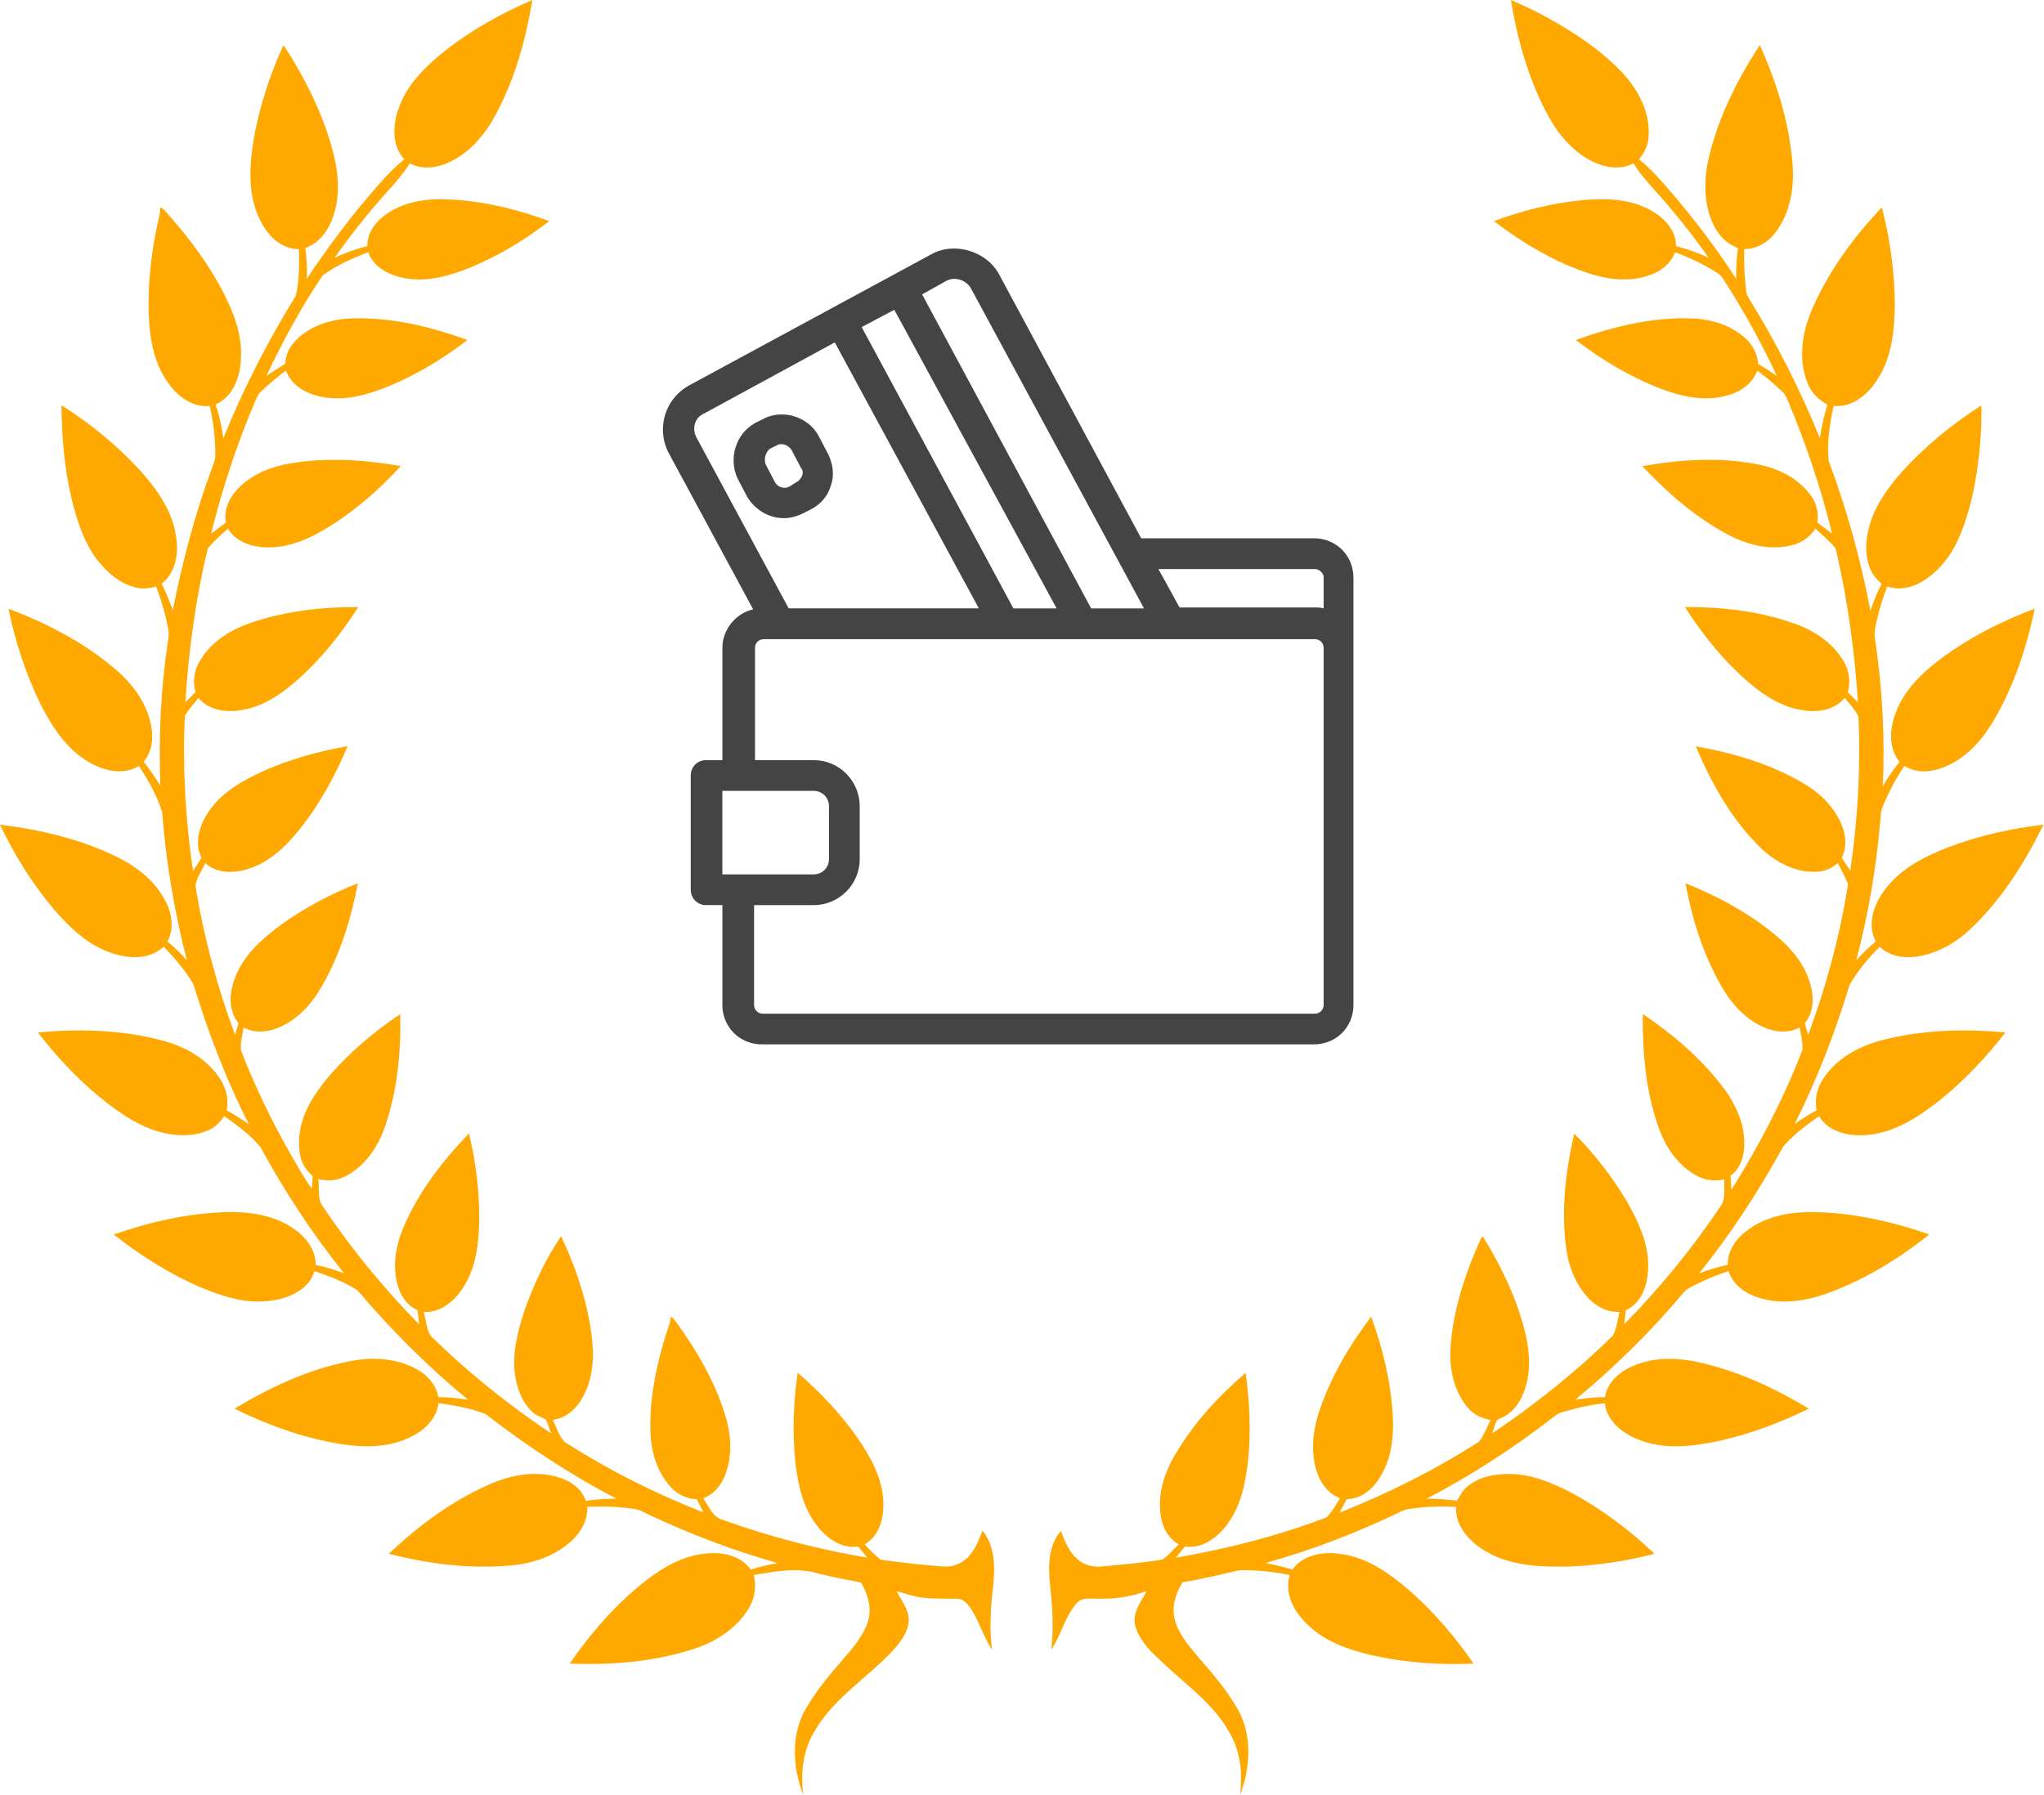 <svg width="74" height="65" viewBox="0 0 74 65" fill="none" xmlns="http://www.w3.org/2000/svg">
<path d="M57.379 1.478C56.541 0.893 55.64 0.398 54.7 0C54.924 1.371 55.301 2.731 55.932 3.972C56.296 4.697 56.803 5.381 57.524 5.779C58.005 6.053 58.626 6.19 59.137 5.914C59.358 6.274 59.636 6.592 59.919 6.904C60.615 7.673 61.263 8.485 61.859 9.335C61.478 9.157 61.082 9.017 60.676 8.911C60.686 8.305 60.203 7.842 59.704 7.584C58.952 7.183 58.072 7.176 57.244 7.253C56.164 7.361 55.102 7.629 54.085 8.008C55.106 8.785 56.224 9.457 57.441 9.872C58.133 10.111 58.897 10.218 59.609 10.002C60.057 9.877 60.477 9.583 60.645 9.135C61.182 9.328 61.696 9.583 62.18 9.886C62.272 9.938 62.334 10.025 62.391 10.111C63.115 11.23 63.764 12.4 64.326 13.61C64.104 13.457 63.876 13.313 63.646 13.173C63.632 12.774 63.405 12.414 63.098 12.17C62.61 11.771 61.982 11.573 61.359 11.535C59.887 11.463 58.428 11.815 57.051 12.312C57.969 13.018 58.974 13.623 60.054 14.049C60.82 14.348 61.67 14.552 62.485 14.332C62.972 14.219 63.443 13.91 63.616 13.421C63.955 13.664 64.27 13.938 64.57 14.226C64.63 14.283 64.661 14.362 64.695 14.435C65.37 16.019 65.918 17.657 66.33 19.328C66.156 19.191 65.978 19.059 65.798 18.929C65.84 18.602 65.782 18.259 65.588 17.987C65.139 17.323 64.366 16.949 63.598 16.807C62.232 16.548 60.822 16.639 59.46 16.881C60.349 17.827 61.338 18.701 62.486 19.32C63.2 19.716 64.052 19.951 64.862 19.747C65.213 19.665 65.527 19.451 65.721 19.145C65.954 19.349 66.186 19.558 66.398 19.786C66.442 19.833 66.469 19.889 66.48 19.954C66.892 21.754 67.147 23.588 67.264 25.43C67.144 25.309 67.024 25.189 66.901 25.071C67.004 24.694 66.948 24.284 66.747 23.949C66.361 23.286 65.691 22.833 64.976 22.586C63.706 22.129 62.343 21.977 60.999 21.984C61.658 23.002 62.425 23.964 63.353 24.748C63.92 25.23 64.587 25.643 65.339 25.729C65.855 25.801 66.443 25.696 66.786 25.271C66.954 25.494 67.162 25.693 67.282 25.947C67.367 27.809 67.258 29.681 66.987 31.525C66.878 31.376 66.78 31.221 66.682 31.066C66.849 30.719 66.839 30.31 66.706 29.954C66.462 29.282 65.932 28.749 65.328 28.387C64.126 27.671 62.761 27.266 61.391 27.027C61.975 28.397 62.721 29.736 63.81 30.769C64.334 31.245 65.021 31.596 65.742 31.571C66.036 31.567 66.313 31.443 66.537 31.258C66.664 31.512 66.813 31.759 66.903 32.029C66.613 33.89 66.114 35.717 65.461 37.483C65.42 37.339 65.38 37.196 65.34 37.053C65.683 36.639 65.68 36.053 65.518 35.565C65.287 34.804 64.722 34.207 64.112 33.728C63.181 32.987 62.119 32.427 61.02 31.984C61.258 33.267 61.652 34.537 62.299 35.676C62.656 36.313 63.162 36.895 63.843 37.193C64.252 37.383 64.746 37.429 65.153 37.206C65.192 37.475 65.277 37.747 65.254 38.02C64.572 39.789 63.692 41.478 62.684 43.083C62.673 42.917 62.662 42.752 62.65 42.587C63.018 42.309 63.164 41.831 63.149 41.384C63.149 40.599 62.775 39.871 62.299 39.268C61.513 38.264 60.53 37.428 59.474 36.721C59.463 38.098 59.577 39.499 60.038 40.805C60.293 41.539 60.764 42.24 61.471 42.598C61.766 42.752 62.11 42.779 62.43 42.705C62.408 43.002 62.479 43.334 62.338 43.609C61.301 45.166 60.114 46.623 58.802 47.954C58.822 47.785 58.843 47.616 58.86 47.447C59.378 47.216 59.614 46.639 59.657 46.103C59.752 45.196 59.366 44.333 58.931 43.563C58.396 42.648 57.742 41.801 56.993 41.051C56.685 42.38 56.521 43.763 56.691 45.122C56.776 45.858 57.06 46.597 57.609 47.11C57.885 47.366 58.25 47.529 58.631 47.508C58.562 47.793 58.531 48.097 58.397 48.36C57.059 49.679 55.585 50.857 54.026 51.904C54.1 51.74 54.116 51.535 54.226 51.395C54.757 51.232 55.093 50.733 55.232 50.218C55.432 49.57 55.37 48.876 55.209 48.227C54.911 47.027 54.371 45.898 53.728 44.847C53.695 44.709 53.603 44.853 53.589 44.907C53.058 46.092 52.638 47.345 52.526 48.646C52.448 49.434 52.588 50.288 53.094 50.919C53.305 51.192 53.621 51.37 53.962 51.418C53.834 51.681 53.734 51.967 53.553 52.2C51.962 53.228 50.257 54.077 48.498 54.778C48.583 54.613 48.669 54.449 48.755 54.286C49.288 54.292 49.725 53.901 49.979 53.464C50.437 52.715 50.48 51.799 50.401 50.946C50.304 49.829 50.026 48.733 49.641 47.682C48.873 48.695 48.211 49.803 47.794 51.009C47.561 51.675 47.45 52.405 47.618 53.101C47.733 53.589 48.023 54.075 48.514 54.255C48.36 54.494 48.225 54.758 48.016 54.952C46.258 55.622 44.425 56.089 42.571 56.407C42.682 56.273 42.79 56.138 42.899 56.004C43.498 56.091 44.041 55.709 44.387 55.254C44.934 54.569 45.1 53.675 45.191 52.825C45.29 51.79 45.24 50.745 45.097 49.716C44.113 50.555 43.225 51.526 42.564 52.642C42.143 53.342 41.871 54.185 42.046 55.004C42.116 55.383 42.338 55.731 42.672 55.928C42.476 56.107 42.311 56.323 42.09 56.472C41.359 56.598 40.618 56.66 39.88 56.725C39.569 56.758 39.242 56.672 39.007 56.462C38.7 56.197 38.547 55.808 38.408 55.437C37.956 55.964 37.945 56.7 38.012 57.356C38.1 58.15 38.153 58.952 38.06 59.747C38.411 59.214 38.549 58.557 38.969 58.067C39.18 57.813 39.532 57.907 39.818 57.893C40.395 57.908 40.968 57.809 41.512 57.617C41.305 58.018 40.954 58.439 41.114 58.922C41.306 59.535 41.829 59.957 42.28 60.382C43.123 61.148 44.084 61.857 44.598 62.905C44.93 63.549 44.979 64.292 44.895 65C45.249 64.077 45.335 62.994 44.906 62.081C44.507 61.295 43.92 60.63 43.348 59.969C43.008 59.562 42.642 59.138 42.521 58.607C42.415 58.153 42.575 57.687 42.811 57.301C43.408 57.197 44.001 57.069 44.589 56.924C44.739 56.886 44.891 56.854 45.046 56.859C45.598 56.865 46.15 56.924 46.691 57.038C46.495 57.661 46.82 58.304 47.25 58.743C47.894 59.434 48.82 59.744 49.714 59.952C50.905 60.212 52.133 60.299 53.349 60.243C52.679 59.273 51.907 58.365 51.017 57.588C50.299 56.969 49.477 56.384 48.51 56.27C47.898 56.18 47.176 56.301 46.792 56.837C46.471 56.741 46.147 56.658 45.816 56.602C47.506 56.129 49.151 55.495 50.731 54.731C50.83 54.682 50.937 54.652 51.046 54.638C51.597 54.56 52.156 54.532 52.711 54.569C52.682 55.277 53.217 55.844 53.791 56.177C54.69 56.714 55.774 56.747 56.792 56.73C57.84 56.689 58.885 56.531 59.9 56.267C58.983 55.398 57.965 54.627 56.848 54.034C56.163 53.682 55.424 53.377 54.643 53.376C54.088 53.37 53.488 53.487 53.07 53.879C52.927 54.004 52.852 54.183 52.752 54.342C52.383 54.31 52.014 54.256 51.641 54.277C53.273 53.427 54.824 52.42 56.276 51.288C56.368 51.212 56.477 51.162 56.591 51.129C57.083 50.981 57.587 50.869 58.099 50.816C58.178 51.469 58.756 51.918 59.334 52.137C60.254 52.507 61.272 52.381 62.217 52.184C63.349 51.933 64.445 51.527 65.484 51.01C64.303 50.297 63.038 49.701 61.694 49.376C60.851 49.166 59.928 49.109 59.117 49.468C58.636 49.667 58.194 50.056 58.105 50.594C57.743 50.593 57.382 50.631 57.025 50.693C58.434 49.525 59.748 48.239 60.927 46.837C61.004 46.738 61.106 46.662 61.217 46.607C61.655 46.379 62.108 46.18 62.579 46.031C62.728 46.489 63.134 46.808 63.576 46.96C64.392 47.253 65.294 47.139 66.096 46.855C67.465 46.372 68.717 45.6 69.852 44.703C68.468 44.225 67.017 43.897 65.548 43.892C64.796 43.895 64.022 44.038 63.388 44.463C62.933 44.754 62.536 45.231 62.55 45.8C62.198 45.885 61.847 45.979 61.511 46.117C62.667 44.679 63.678 43.127 64.564 41.51C64.938 41.086 65.394 40.741 65.855 40.419C66.203 40.999 66.94 41.159 67.569 41.101C68.56 41.031 69.422 40.47 70.185 39.876C71.089 39.151 71.896 38.306 72.602 37.386C71.123 37.257 69.611 37.288 68.167 37.66C67.329 37.873 66.502 38.311 66.016 39.05C65.788 39.385 65.683 39.806 65.772 40.207C65.496 40.359 65.226 40.521 64.972 40.707C65.781 39.089 66.437 37.397 66.961 35.667C67.252 35.156 67.636 34.697 68.054 34.285C68.372 34.594 68.835 34.697 69.266 34.653C70.029 34.585 70.734 34.199 71.291 33.684C72.442 32.617 73.29 31.265 73.981 29.863C72.807 30.002 71.643 30.259 70.537 30.681C69.642 31.029 68.727 31.494 68.172 32.313C67.815 32.815 67.599 33.513 67.907 34.092C67.661 34.308 67.416 34.529 67.202 34.779C67.63 33.151 67.918 31.485 68.065 29.808C68.088 29.607 68.076 29.397 68.161 29.21C68.373 28.693 68.635 28.196 68.946 27.733C69.448 28.058 70.097 27.942 70.6 27.681C71.326 27.319 71.855 26.668 72.248 25.974C72.938 24.756 73.38 23.409 73.665 22.042C72.442 22.501 71.263 23.104 70.217 23.891C69.56 24.39 68.944 24.995 68.643 25.781C68.415 26.355 68.352 27.084 68.772 27.587C68.548 27.872 68.334 28.164 68.161 28.482C68.248 26.692 68.147 24.895 67.879 23.123C67.836 22.901 67.903 22.681 67.948 22.465C68.042 22.047 68.171 21.639 68.32 21.238C68.721 21.375 69.162 21.3 69.526 21.094C70.135 20.756 70.592 20.187 70.883 19.561C71.189 18.882 71.38 18.157 71.512 17.427C71.671 16.521 71.753 15.6 71.731 14.681C70.68 15.36 69.695 16.153 68.857 17.086C68.259 17.759 67.714 18.541 67.594 19.456C67.505 20.053 67.61 20.757 68.126 21.139C67.956 21.451 67.825 21.784 67.717 22.123C67.369 20.276 66.864 18.459 66.208 16.699C66.13 16.031 66.244 15.351 66.382 14.697C67.043 14.769 67.612 14.296 67.949 13.771C68.493 12.968 68.583 11.967 68.6 11.023C68.589 9.837 68.426 8.654 68.129 7.506C67.125 8.572 66.235 9.771 65.64 11.115C65.252 11.967 65.081 12.98 65.439 13.871C65.568 14.218 65.841 14.479 66.159 14.654C66.044 15.053 65.935 15.457 65.889 15.873C65.17 14.108 64.309 12.401 63.302 10.783C63.202 10.621 63.211 10.423 63.186 10.241C63.14 9.835 63.145 9.427 63.145 9.02C63.606 9.023 64.03 8.762 64.295 8.395C64.835 7.675 64.974 6.729 64.888 5.851C64.761 4.386 64.312 2.964 63.711 1.63C62.899 2.877 62.215 4.234 61.87 5.689C61.675 6.505 61.669 7.405 62.049 8.169C62.227 8.536 62.531 8.847 62.922 8.98C62.874 9.351 62.844 9.725 62.855 10.099C62.143 8.988 61.337 7.938 60.479 6.935C60.124 6.522 59.764 6.107 59.335 5.769C59.535 5.538 59.673 5.249 59.684 4.941C59.742 4.163 59.388 3.415 58.905 2.826C58.46 2.31 57.934 1.87 57.379 1.478Z" fill="#FFA800"/>
<path d="M19.275 0C18.149 0.481 17.069 1.086 16.103 1.843C15.414 2.402 14.736 3.048 14.44 3.909C14.217 4.51 14.172 5.27 14.639 5.769C14.167 6.143 13.777 6.605 13.386 7.059C12.562 8.023 11.809 9.045 11.104 10.098C11.132 9.725 11.097 9.352 11.053 8.981C11.593 8.794 11.935 8.279 12.089 7.751C12.36 6.903 12.214 5.994 11.963 5.161C11.581 3.906 10.982 2.725 10.263 1.631C9.762 2.727 9.386 3.884 9.18 5.073C9.023 6.037 8.963 7.082 9.422 7.978C9.68 8.526 10.182 9.029 10.826 9.023C10.831 9.586 10.839 10.163 10.707 10.712C9.695 12.356 8.808 14.078 8.086 15.87C8.032 15.454 7.938 15.044 7.807 14.646C8.463 14.356 8.72 13.589 8.724 12.919C8.759 12.208 8.53 11.519 8.229 10.886C7.67 9.708 6.885 8.652 6.017 7.685C5.952 7.624 5.896 7.526 5.798 7.516C5.8 7.615 5.79 7.713 5.768 7.811C5.505 8.948 5.352 10.117 5.38 11.286C5.408 12.156 5.535 13.068 6.043 13.8C6.379 14.317 6.942 14.766 7.593 14.701C7.721 15.275 7.796 15.864 7.795 16.453C7.806 16.616 7.742 16.767 7.687 16.915C7.062 18.597 6.605 20.338 6.255 22.097C6.137 21.769 6.01 21.445 5.853 21.135C6.358 20.747 6.472 20.054 6.378 19.457C6.257 18.523 5.692 17.729 5.079 17.045C4.242 16.129 3.271 15.338 2.225 14.673C2.235 15.822 2.332 16.975 2.598 18.094C2.791 18.849 3.029 19.616 3.499 20.249C3.865 20.721 4.346 21.148 4.944 21.281C5.179 21.341 5.422 21.301 5.651 21.239C5.848 21.758 6.007 22.292 6.099 22.841C6.122 22.977 6.095 23.115 6.075 23.251C5.815 24.97 5.741 26.714 5.804 28.451C5.622 28.149 5.418 27.862 5.202 27.584C5.509 27.221 5.564 26.714 5.469 26.262C5.307 25.434 4.773 24.73 4.137 24.201C3.01 23.248 1.68 22.563 0.307 22.042C0.551 23.234 0.929 24.402 1.465 25.495C1.884 26.317 2.408 27.142 3.232 27.605C3.764 27.918 4.472 28.084 5.028 27.737C5.371 28.261 5.691 28.815 5.871 29.417C6.012 31.225 6.313 33.019 6.765 34.774C6.556 34.524 6.313 34.307 6.065 34.096C6.299 33.654 6.235 33.112 6.013 32.678C5.659 31.945 4.998 31.41 4.28 31.056C2.946 30.388 1.473 30.047 -0 29.863C0.529 30.977 1.187 32.035 1.989 32.972C2.467 33.515 2.995 34.042 3.655 34.355C4.353 34.69 5.302 34.857 5.924 34.285C6.332 34.697 6.712 35.149 7.006 35.65C7.535 37.388 8.187 39.091 9.008 40.712C8.75 40.527 8.481 40.36 8.203 40.208C8.315 39.722 8.12 39.226 7.814 38.853C7.328 38.249 6.613 37.873 5.873 37.679C4.41 37.288 2.874 37.254 1.373 37.387C2.122 38.366 2.985 39.262 3.964 40.012C4.472 40.383 5.004 40.744 5.608 40.938C6.216 41.133 6.902 41.197 7.504 40.947C7.763 40.845 7.965 40.644 8.118 40.416C8.584 40.752 9.065 41.095 9.431 41.544C10.306 43.149 11.312 44.685 12.458 46.111C12.121 45.986 11.777 45.878 11.425 45.805C11.435 45.247 11.057 44.772 10.611 44.48C9.912 44.001 9.042 43.873 8.21 43.894C6.814 43.933 5.435 44.244 4.12 44.706C5.083 45.463 6.127 46.126 7.252 46.613C7.95 46.904 8.691 47.159 9.457 47.129C10.024 47.112 10.62 46.967 11.047 46.575C11.212 46.431 11.315 46.234 11.388 46.031C11.928 46.211 12.469 46.42 12.947 46.731C14.163 48.163 15.497 49.498 16.948 50.691C16.591 50.632 16.23 50.591 15.869 50.595C15.796 50.176 15.508 49.824 15.145 49.617C14.4 49.176 13.483 49.128 12.65 49.297C11.168 49.587 9.778 50.234 8.492 51.011C9.681 51.602 10.947 52.058 12.259 52.279C13.139 52.428 14.091 52.44 14.902 52.017C15.381 51.786 15.813 51.361 15.873 50.81C16.454 50.895 17.045 50.988 17.589 51.214C19.08 52.361 20.652 53.41 22.325 54.272C21.952 54.269 21.579 54.294 21.21 54.35C21.059 53.917 20.66 53.625 20.233 53.501C19.38 53.234 18.453 53.415 17.657 53.781C16.323 54.377 15.134 55.266 14.075 56.267C15.506 56.63 16.997 56.825 18.473 56.69C19.294 56.623 20.125 56.343 20.729 55.764C21.051 55.453 21.283 55.027 21.26 54.569C21.831 54.532 22.405 54.559 22.97 54.646C23.18 54.672 23.358 54.793 23.547 54.877C25.033 55.575 26.575 56.155 28.153 56.604C27.824 56.658 27.5 56.739 27.181 56.837C26.823 56.337 26.159 56.194 25.579 56.257C24.776 56.32 24.049 56.724 23.422 57.208C22.328 58.053 21.409 59.109 20.625 60.243C22.117 60.302 23.639 60.184 25.067 59.727C25.885 59.474 26.666 58.985 27.11 58.234C27.327 57.877 27.393 57.439 27.288 57.034C28.061 56.908 28.877 56.742 29.643 56.988C30.15 57.109 30.661 57.209 31.173 57.308C31.413 57.724 31.573 58.223 31.429 58.7C31.238 59.313 30.776 59.783 30.372 60.262C29.893 60.814 29.433 61.39 29.086 62.036C28.64 62.955 28.714 64.059 29.079 64.992C28.986 64.24 29.058 63.447 29.439 62.78C30.125 61.521 31.4 60.773 32.349 59.743C32.619 59.442 32.892 59.087 32.898 58.663C32.899 58.268 32.629 57.954 32.457 57.621C32.798 57.71 33.132 57.837 33.485 57.861C33.878 57.905 34.272 57.886 34.665 57.895C34.861 57.901 35.008 58.056 35.116 58.204C35.445 58.683 35.594 59.26 35.916 59.744C35.819 59.016 35.861 58.281 35.942 57.555C36.023 56.833 36.055 56.025 35.57 55.427C35.423 55.803 35.273 56.204 34.956 56.472C34.732 56.66 34.433 56.75 34.142 56.727C33.383 56.671 32.627 56.586 31.874 56.48C31.675 56.304 31.478 56.127 31.303 55.926C31.87 55.601 32.026 54.884 31.971 54.277C31.916 53.478 31.514 52.761 31.074 52.112C30.454 51.218 29.702 50.42 28.879 49.712C28.719 50.813 28.68 51.936 28.806 53.042C28.902 53.819 29.084 54.622 29.581 55.248C29.926 55.702 30.467 56.093 31.066 56.002C31.18 56.134 31.29 56.27 31.399 56.407C29.625 56.104 27.875 55.654 26.182 55.043C25.799 54.957 25.668 54.54 25.456 54.258C25.857 54.109 26.142 53.752 26.276 53.354C26.534 52.645 26.457 51.857 26.225 51.152C25.844 49.962 25.202 48.873 24.473 47.866C24.418 47.802 24.373 47.694 24.275 47.699C24.279 47.905 24.18 48.089 24.123 48.282C23.764 49.436 23.51 50.639 23.547 51.854C23.571 52.578 23.79 53.329 24.297 53.863C24.537 54.123 24.877 54.282 25.23 54.294C25.306 54.454 25.388 54.611 25.469 54.769C23.719 54.087 22.035 53.232 20.45 52.224C20.233 52.005 20.15 51.686 20.011 51.416C20.573 51.357 20.983 50.892 21.196 50.399C21.53 49.671 21.504 48.842 21.378 48.068C21.193 46.921 20.807 45.813 20.313 44.764C19.749 45.599 19.32 46.522 18.984 47.47C18.732 48.247 18.515 49.075 18.663 49.895C18.744 50.348 18.925 50.803 19.264 51.123C19.403 51.26 19.594 51.316 19.762 51.404C19.839 51.564 19.888 51.737 19.949 51.904C18.397 50.867 16.934 49.693 15.601 48.385C15.43 48.131 15.426 47.8 15.339 47.511C15.987 47.545 16.514 47.065 16.821 46.539C17.256 45.822 17.335 44.961 17.351 44.142C17.356 43.098 17.22 42.057 16.979 41.044C15.95 42.118 15.016 43.333 14.492 44.74C14.279 45.37 14.217 46.082 14.455 46.715C14.573 47.031 14.803 47.307 15.115 47.445C15.132 47.615 15.152 47.785 15.171 47.955C13.856 46.618 12.665 45.157 11.625 43.596C11.501 43.32 11.562 42.996 11.525 42.7C11.864 42.782 12.228 42.751 12.536 42.581C13.23 42.208 13.699 41.514 13.944 40.778C14.39 39.481 14.521 38.092 14.49 36.727C13.877 37.134 13.297 37.591 12.758 38.092C12.174 38.649 11.614 39.247 11.217 39.955C10.902 40.533 10.734 41.218 10.874 41.87C10.932 42.157 11.105 42.403 11.323 42.593C11.313 42.742 11.304 42.891 11.292 43.041C10.989 42.65 10.764 42.202 10.509 41.779C9.829 40.577 9.225 39.331 8.727 38.043C8.684 37.764 8.782 37.483 8.82 37.208C9.201 37.417 9.661 37.388 10.052 37.226C10.749 36.947 11.28 36.368 11.646 35.725C12.312 34.576 12.707 33.285 12.956 31.985C11.992 32.365 11.068 32.853 10.222 33.452C9.535 33.956 8.848 34.544 8.528 35.359C8.304 35.897 8.242 36.575 8.633 37.054C8.593 37.195 8.552 37.337 8.51 37.478C7.863 35.733 7.376 33.927 7.076 32.09C7.11 31.789 7.309 31.528 7.436 31.256C7.864 31.646 8.501 31.632 9.018 31.453C9.748 31.221 10.32 30.676 10.795 30.096C11.544 29.172 12.127 28.119 12.583 27.022C11.527 27.208 10.483 27.496 9.502 27.936C8.793 28.268 8.071 28.662 7.608 29.317C7.247 29.805 7.007 30.485 7.295 31.066C7.19 31.223 7.089 31.383 6.987 31.543C6.714 29.688 6.607 27.807 6.691 25.933C6.822 25.689 7.016 25.488 7.189 25.274C7.558 25.73 8.201 25.809 8.745 25.713C9.504 25.598 10.157 25.151 10.726 24.659C11.604 23.89 12.341 22.966 12.971 21.985C11.696 21.973 10.407 22.121 9.19 22.517C8.419 22.765 7.66 23.203 7.242 23.923C7.034 24.261 6.963 24.681 7.076 25.065C6.956 25.187 6.835 25.309 6.712 25.429C6.828 23.555 7.083 21.684 7.522 19.857C7.74 19.597 7.997 19.369 8.253 19.147C8.594 19.703 9.304 19.861 9.912 19.815C10.724 19.768 11.459 19.37 12.129 18.938C13.006 18.357 13.803 17.655 14.509 16.877C13.166 16.646 11.78 16.55 10.432 16.796C9.713 16.922 8.997 17.238 8.518 17.806C8.254 18.111 8.099 18.523 8.178 18.927C7.994 19.057 7.815 19.192 7.64 19.332C8.062 17.645 8.607 15.986 9.299 14.389C9.331 14.32 9.371 14.255 9.425 14.203C9.717 13.921 10.027 13.66 10.352 13.418C10.559 13.996 11.16 14.301 11.734 14.383C12.51 14.521 13.29 14.296 14.008 14.014C15.053 13.59 16.028 12.999 16.923 12.312C15.52 11.804 14.029 11.45 12.528 11.54C11.816 11.607 11.075 11.874 10.609 12.441C10.432 12.643 10.344 12.905 10.329 13.171C10.096 13.312 9.868 13.459 9.644 13.614C10.236 12.355 10.902 11.129 11.68 9.975C12.179 9.609 12.754 9.354 13.33 9.133C13.529 9.697 14.122 9.985 14.677 10.075C15.492 10.224 16.311 9.98 17.061 9.674C18.073 9.251 19.02 8.676 19.887 8.006C18.617 7.541 17.277 7.222 15.92 7.214C15.196 7.215 14.444 7.385 13.867 7.844C13.54 8.098 13.289 8.484 13.299 8.912C12.891 9.013 12.496 9.158 12.114 9.333C12.709 8.49 13.351 7.679 14.044 6.915C14.33 6.599 14.611 6.275 14.836 5.912C15.299 6.168 15.867 6.077 16.319 5.846C17.062 5.486 17.599 4.817 17.975 4.097C18.65 2.824 19.038 1.416 19.275 0Z" fill="#FFA800"/>
<path d="M25.214 15.842L28.553 22.031H35.438L30.222 12.399L25.494 14.973C25.146 15.113 25.041 15.529 25.216 15.843L25.214 15.842ZM34.519 9.001H34.569C35.212 9.012 35.855 9.354 36.168 9.93L41.314 19.493H47.574C48.373 19.493 49 20.12 49 20.919V36.393C49 37.192 48.373 37.819 47.574 37.819H27.579C26.78 37.819 26.153 37.192 26.153 36.393V32.776H25.563C25.25 32.776 25.007 32.533 25.007 32.22V28.082C25.007 27.77 25.25 27.526 25.563 27.526H26.153V23.457C26.153 22.796 26.64 22.205 27.267 22.066L24.206 16.398C24.065 16.127 23.999 15.837 24 15.551V15.545C24.004 14.911 24.338 14.298 24.936 13.963L33.734 9.199C33.977 9.066 34.247 9.003 34.519 9V9.001ZM29.456 27.526C30.395 27.526 31.125 28.291 31.125 29.195V31.108C31.125 32.047 30.36 32.778 29.456 32.778H27.3V36.394C27.3 36.569 27.439 36.707 27.612 36.707H47.607C47.782 36.707 47.92 36.567 47.92 36.394V23.458C47.92 23.284 47.78 23.146 47.607 23.146H27.647C27.473 23.146 27.334 23.286 27.334 23.458V27.527H29.456V27.526ZM26.152 28.639V31.664H29.456C29.769 31.664 30.012 31.421 30.012 31.108V29.195C30.012 28.883 29.769 28.639 29.456 28.639H26.152ZM47.607 20.607H41.939L42.704 21.998H47.607C47.711 21.998 47.816 21.998 47.92 22.032V20.884C47.92 20.781 47.78 20.607 47.607 20.607ZM35.158 10.452C34.984 10.139 34.568 10 34.254 10.174L33.384 10.661L39.504 22.032H41.417L35.157 10.453L35.158 10.452ZM31.195 11.843L36.689 22.032H38.254L32.377 11.218L31.195 11.845V11.843Z" fill="#444444"/>
<path d="M27.718 16.815L28.065 17.477C28.168 17.651 28.412 17.72 28.586 17.616L28.864 17.442C28.933 17.407 29.004 17.302 29.038 17.233C29.073 17.129 29.073 17.024 29.004 16.955L28.657 16.294C28.587 16.19 28.448 16.085 28.31 16.085C28.24 16.085 28.206 16.085 28.135 16.12L27.857 16.259C27.718 16.399 27.648 16.607 27.718 16.815ZM27.334 15.32L27.612 15.181C28.308 14.797 29.247 15.077 29.629 15.771L29.976 16.432C30.15 16.779 30.219 17.197 30.08 17.58C29.976 17.963 29.697 18.276 29.349 18.45L29.072 18.59C28.863 18.694 28.619 18.764 28.376 18.764C27.82 18.764 27.333 18.452 27.055 17.999L26.708 17.338C26.361 16.608 26.639 15.703 27.334 15.322V15.32Z" fill="#444444"/>
</svg>
